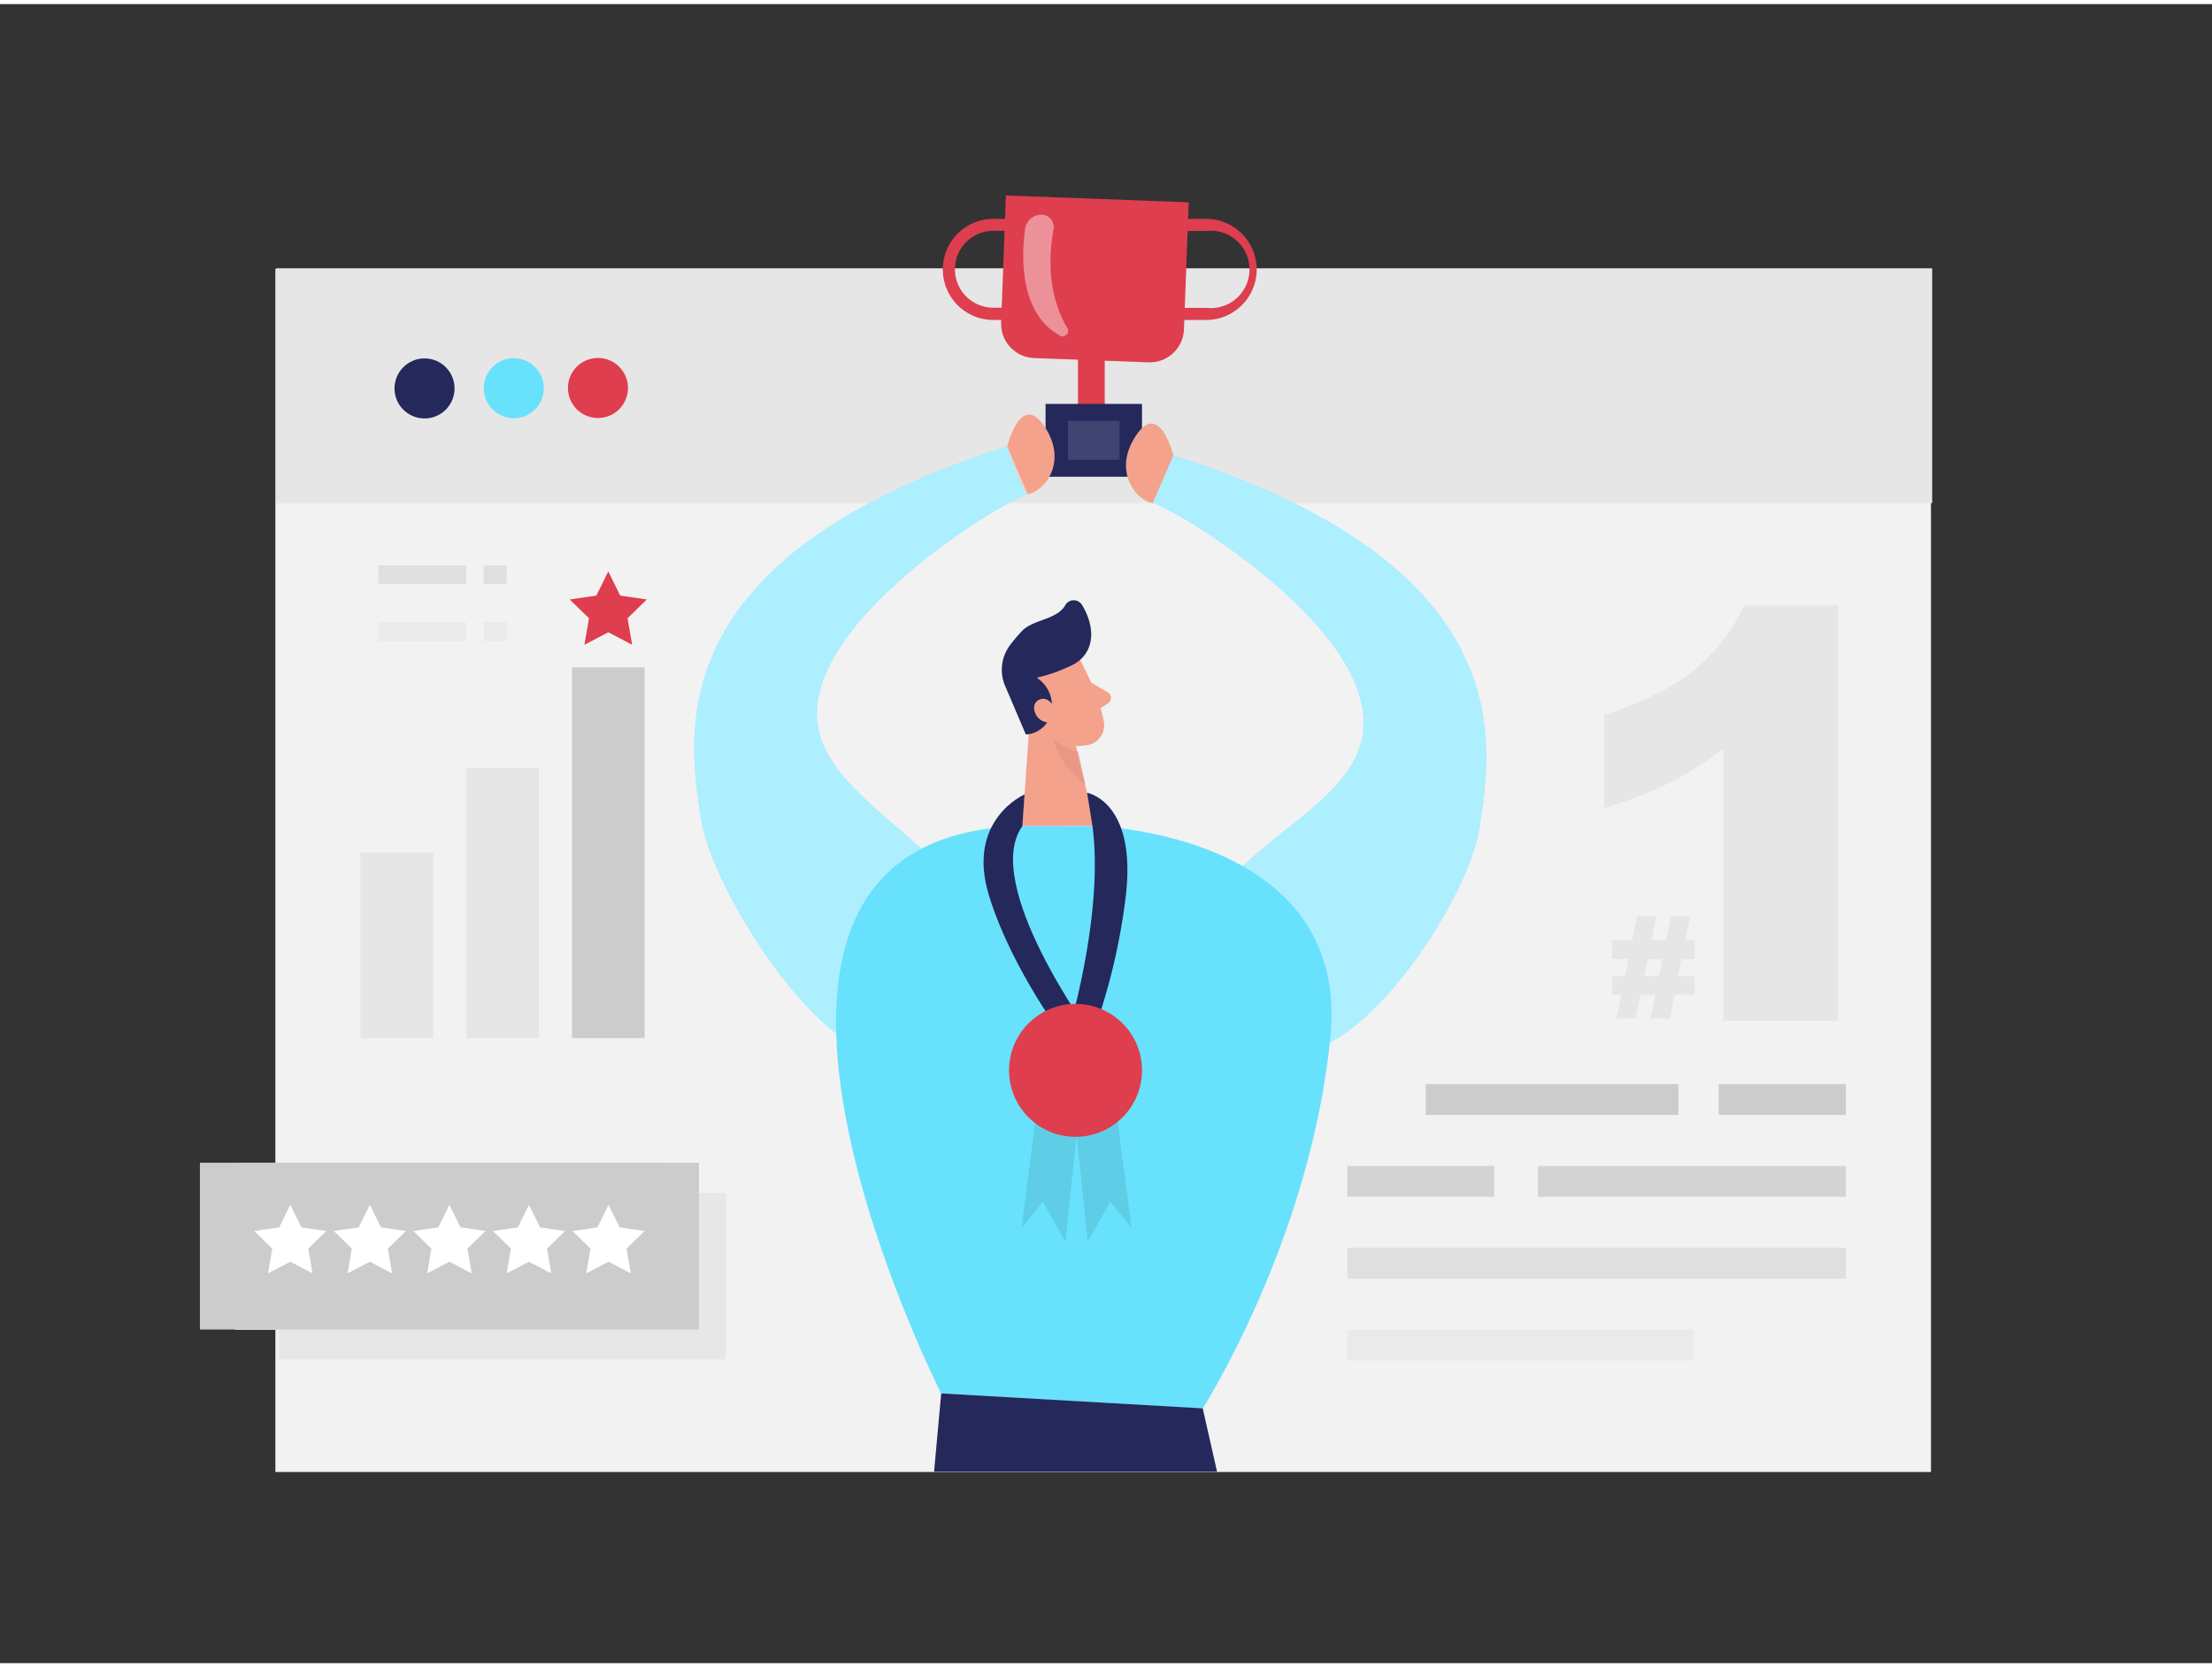 <svg id="Layer_1" data-name="Layer 1" xmlns="http://www.w3.org/2000/svg" viewBox="0 0 400 300"
    width="406" height="306" class="illustration styles_illustrationTablet__1DWOa">
    <rect x="0" y="0" width="400" height="300" fill="#333333" stroke="none"/>
    <title>_</title>
    <rect x="50.19" y="47.41" width="299.38" height="217.54"
        transform="matrix(1, 0, 0, 1, -0.39, 0.49)" fill="#f2f2f2"></rect>
    <rect x="49.91" y="47.78" width="299.49" height="42.46" fill="#e6e6e6"></rect>
    <circle cx="76.77" cy="69.5" r="5.43" fill="#24285b"></circle>
    <circle cx="92.91" cy="69.46" r="5.43" fill="#68e1fd"></circle>
    <circle cx="108.13" cy="69.42" r="5.43" fill="#DE3E4D"></circle>
    <path
        d="M195.31,118.58s3.48,6.35,4.31,11.23a3.63,3.63,0,0,1-3,4.19c-2.46.39-5.9.19-8.19-3l-4.53-4.92a6.49,6.49,0,0,1-.19-7.51C186.25,114.24,193.37,114.6,195.31,118.58Z"
        fill="#f4a28c"></path>
    <polygon points="186.51 124.96 184.88 148.64 198 148.61 193.92 131.39 186.51 124.96"
        fill="#f4a28c"></polygon>
    <path
        d="M193.78,119.58a29.3,29.3,0,0,1-6.31,2.23,6,6,0,0,1,2.67,6.06,4.93,4.93,0,0,1-4.64,4.2l-3.65-8.57a7.4,7.4,0,0,1,.76-7.53,28.86,28.86,0,0,1,2.23-2.64c2-2.07,6.33-2,7.8-4.64a1.75,1.75,0,0,1,3-.07c1.53,2.42,2.86,6.7,0,9.66A6.46,6.46,0,0,1,193.78,119.58Z"
        fill="#24285b"></path>
    <path d="M190.76,127.36s-1.17-2.53-3-1.49-.16,4.71,2.6,3.91Z" fill="#f4a28c"></path>
    <path d="M197.3,122.69l3,1.74a1.16,1.16,0,0,1,.07,2L198,128Z" fill="#f4a28c"></path>
    <path d="M195,135.12a8.58,8.58,0,0,1-4.45-2.14s.57,4.31,5.71,8.15Z" fill="#ce8172"
        opacity="0.31"></path>
    <rect x="194.93" y="61.14" width="4.84" height="14.97" fill="#DE3E4D"></rect>
    <path
        d="M181.33,35.23h33.09a0,0,0,0,1,0,0v23a6.19,6.19,0,0,1-6.19,6.19H187.53a6.19,6.19,0,0,1-6.19-6.19v-23A0,0,0,0,1,181.33,35.23Z"
        transform="translate(2 -7.37) rotate(2.14)" fill="#DE3E4D"></path>
    <rect x="189.07" y="72.3" width="17.44" height="13.17" fill="#24285b"></rect>
    <rect x="193.12" y="75.35" width="9.35" height="7.06" fill="#fff" opacity="0.13"></rect>
    <path
        d="M195.56,57.12H179.63a9.14,9.14,0,0,1,0-18.28h15.93ZM179.63,41a6.95,6.95,0,1,0,0,13.9h13.74V41Z"
        fill="#DE3E4D"></path>
    <path
        d="M218.11,57.12H202.19V38.84h15.92a9.14,9.14,0,0,1,0,18.28Zm-13.74-2.19h13.74a7,7,0,1,0,0-13.9H204.37Z"
        fill="#DE3E4D"></path>
    <path
        d="M185.37,40.63c-.65,4.81-1.09,15.12,6.13,19.21a1,1,0,0,0,1.42-1.4c-1.84-3.12-4-9-2.4-17.71a2.24,2.24,0,0,0-2.21-2.65h0A3,3,0,0,0,185.37,40.63Z"
        fill="#fff" opacity="0.43"></path>
    <path
        d="M182.14,80l3.72,8.63c-2.74.32-39.41,21.77-38.1,40.68s41.64,27,26.58,53.87-45.25-20.56-47.54-35.62S118.63,100.16,182.14,80Z"
        fill="#68e1fd"></path>
    <path
        d="M185.86,88.6c2.75-.33,7.4-5.57,3.07-12.15S182.14,80,182.14,80,185.13,88.69,185.86,88.6Z"
        fill="#f4a28c"></path>
    <path
        d="M212.17,81.61l-3.72,8.62c2.74.33,39.41,21.77,38.1,40.68s-40.62,23.86-25.56,50.7,44.22-17.39,46.52-32.45S275.68,101.79,212.17,81.61Z"
        fill="#68e1fd"></path>
    <path
        d="M182.14,80l3.72,8.63c-2.74.32-39.41,21.77-38.1,40.68s41.64,27,26.58,53.87-45.25-20.56-47.54-35.62S118.63,100.16,182.14,80Z"
        fill="#fff" opacity="0.46"></path>
    <path
        d="M212.17,81.61l-3.72,8.62c2.74.33,39.41,21.77,38.1,40.68s-40.62,23.86-25.56,50.7,44.22-17.39,46.52-32.45S275.68,101.79,212.17,81.61Z"
        fill="#fff" opacity="0.46"></path>
    <path d="M212.17,81.61s-2.46-10.11-6.79-3.53.32,11.82,3.07,12.15Z" fill="#f4a28c"></path>
    <path
        d="M184.88,148.64l13.12,0s46.07,1.2,42.6,37.87-23.11,67.45-23.11,67.45l-47.29-2.7S118.87,150.09,184.88,148.64Z"
        fill="#68e1fd"></path>
    <path
        d="M185.28,142.91s-10.68,4.61-6.42,18.36,14.2,26.57,14.2,26.57l4.24-1.48s-19.93-27.26-12.42-37.72Z"
        fill="#24285b"></path>
    <path d="M196.58,142.62s9,1.51,7,18.65a112,112,0,0,1-6.23,25.7l-4.4-.22s6.75-21.81,4.61-38.11Z"
        fill="#24285b"></path>
    <path d="M187.67,198.62l-2.95,22.76,3.87-4.86s4.28,7.82,4.16,7.29,2.39-23.28,2.39-23.28Z"
        opacity="0.09"></path>
    <path d="M201.64,198.62l3,22.76-3.86-4.86s-4.29,7.82-4.16,7.29-2.4-23.28-2.4-23.28Z"
        opacity="0.09"></path>
    <circle cx="194.49" cy="192.81" r="12.02" fill="#DE3E4D"></circle>
    <polygon points="220.08 265.38 217.49 253.93 170.2 251.23 168.91 265.38 220.08 265.38"
        fill="#24285b"></polygon>
    <rect x="50.47" y="214.95" width="80.81" height="30.15" fill="#666" opacity="0.08"></rect>
    <rect x="42.48" y="209.58" width="77.57" height="30.15" fill="#e6e6e6"></rect>
    <rect x="36.15" y="209.52" width="90.24" height="30.15" fill="#ccc"></rect>
    <polygon
        points="52.49 217.13 54.51 221.21 59.01 221.86 55.75 225.04 56.52 229.53 52.49 227.41 48.46 229.53 49.23 225.04 45.97 221.86 50.48 221.21 52.49 217.13"
        fill="#fff"></polygon>
    <polygon
        points="66.88 217.13 68.89 221.21 73.4 221.86 70.14 225.04 70.91 229.53 66.88 227.41 62.85 229.53 63.62 225.04 60.36 221.86 64.86 221.21 66.88 217.13"
        fill="#fff"></polygon>
    <polygon
        points="81.27 217.13 83.28 221.21 87.79 221.86 84.53 225.04 85.3 229.53 81.27 227.41 77.24 229.53 78.01 225.04 74.75 221.86 79.25 221.21 81.27 217.13"
        fill="#fff"></polygon>
    <polygon
        points="95.65 217.13 97.67 221.21 102.17 221.86 98.92 225.04 99.68 229.53 95.65 227.41 91.63 229.53 92.39 225.04 89.13 221.86 93.64 221.21 95.65 217.13"
        fill="#fff"></polygon>
    <polygon
        points="110.04 217.13 112.06 221.21 116.56 221.86 113.3 225.04 114.07 229.53 110.04 227.41 106.01 229.53 106.78 225.04 103.52 221.86 108.03 221.21 110.04 217.13"
        fill="#fff"></polygon>
    <rect x="257.82" y="195.3" width="45.7" height="5.57" fill="#ccc"></rect>
    <rect x="310.8" y="195.3" width="22.98" height="5.57" fill="#ccc"></rect>
    <rect x="243.65" y="210.1" width="26.55" height="5.57" fill="#ccc" opacity="0.8"></rect>
    <rect x="278.12" y="210.1" width="55.66" height="5.57" fill="#ccc" opacity="0.8"></rect>
    <rect x="243.65" y="224.89" width="90.13" height="5.57" fill="#ccc" opacity="0.5"></rect>
    <rect x="243.65" y="239.69" width="62.68" height="5.57" fill="#ccc" opacity="0.2"></rect>
    <rect x="65.19" y="153.45" width="13.14" height="33.52" fill="#e6e6e6"></rect>
    <rect x="84.31" y="138.11" width="13.14" height="48.86" fill="#e6e6e6"></rect>
    <rect x="103.43" y="119.94" width="13.14" height="67.04" fill="#ccc"></rect>
    <path
        d="M332.39,108.73v75.13H311.63V134.63a63.53,63.53,0,0,1-9.75,6.2,75.76,75.76,0,0,1-11.81,4.53V128.53q10.47-3.37,16.27-8.11a33,33,0,0,0,9.07-11.69Z"
        fill="#e6e6e6"></path>
    <path
        d="M293.86,175.77l.62-3.1h-3v-3.38h3.66l.88-4.38h3.48l-.89,4.38h2.69l.88-4.38h3.46l-.87,4.38h1.69v3.38h-2.37l-.62,3.1h3v3.38h-3.66l-.86,4.3h-3.48l.86-4.3h-2.7l-.87,4.3h-3.45l.86-4.3H291.5v-3.38Zm3.47,0H300l.62-3.1H298Z"
        fill="#e6e6e6"></path>
    <polygon
        points="110 102.59 112.15 106.96 116.97 107.66 113.48 111.06 114.31 115.86 110 113.59 105.68 115.86 106.51 111.06 103.02 107.66 107.84 106.96 110 102.59"
        fill="#DE3E4D"></polygon>
    <rect x="68.42" y="101.51" width="15.89" height="3.36" fill="#ccc" opacity="0.5"></rect>
    <rect x="68.42" y="111.82" width="15.89" height="3.36" fill="#ccc" opacity="0.2"></rect>
    <rect x="87.49" y="101.51" width="4.12" height="3.36" fill="#ccc" opacity="0.5"></rect>
    <rect x="87.49" y="111.82" width="4.12" height="3.36" fill="#ccc" opacity="0.2"></rect>
</svg>